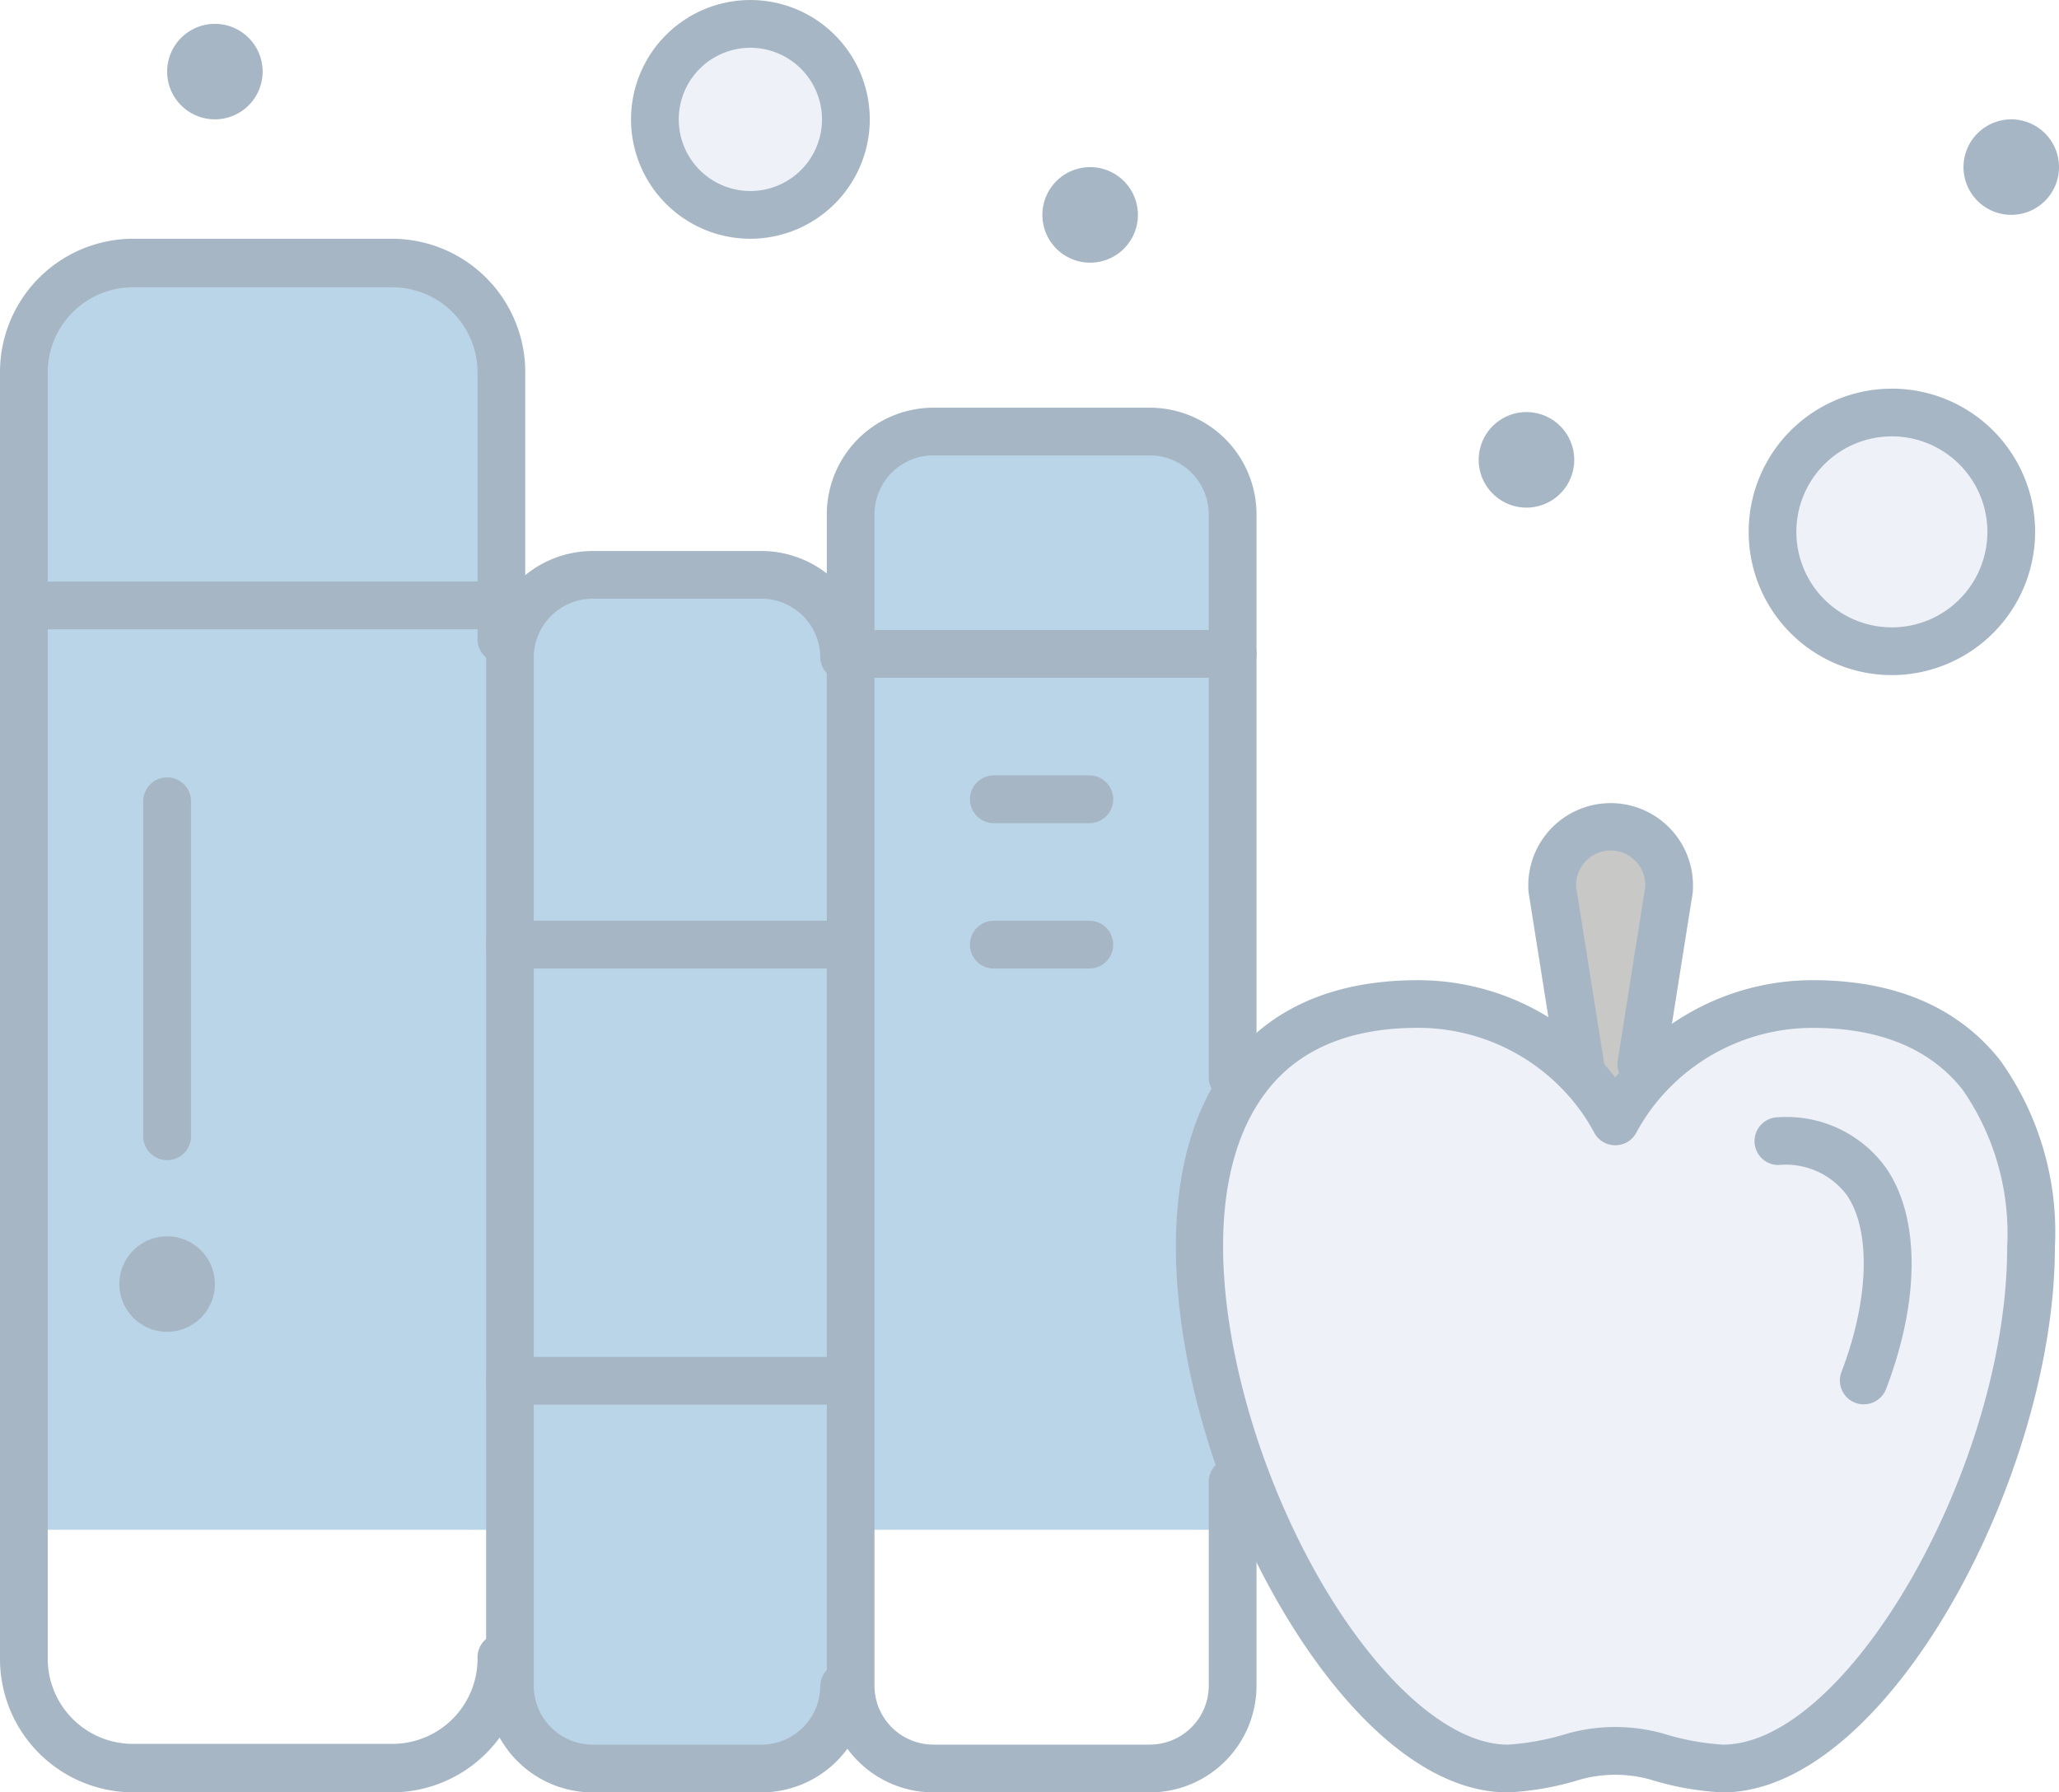 
<svg xmlns="http://www.w3.org/2000/svg" width="84.999" height="74" viewBox="0 0 84.999 74">
  <g id="Group_2151" data-name="Group 2151" transform="translate(-465.888 -136.061)" opacity="0.35" style="mix-blend-mode: normal;isolation: isolate">
    <path id="Path_2001" data-name="Path 2001" d="M486.941,155.27V164.6H467.228V155.27a4.468,4.468,0,0,1,4.468-4.47h10.775A4.468,4.468,0,0,1,486.941,155.27Z" transform="translate(-0.354 -3.896)" fill="#3886b9"/>
    <path id="Path_2002" data-name="Path 2002" d="M467.228,169.557v37.455h19.713V169.557Z" transform="translate(-0.354 -7.794)" fill="#3886b9"/>
    <path id="Path_2003" data-name="Path 2003" d="M507.823,170.82v11.828h-13.8V170.294a3.416,3.416,0,0,1,3.416-3.416h6.966a3.416,3.416,0,0,1,3.416,3.416Z" transform="translate(-7.078 -7.726)" fill="#3886b9"/>
    <path id="Path_2004" data-name="Path 2004" d="M576.388,142.76a1.971,1.971,0,1,1-1.971,1.972A1.972,1.972,0,0,1,576.388,142.76Z" transform="translate(-27.472 -1.771)" fill="#002f59"/>
    <path id="Path_2005" data-name="Path 2005" d="M568.625,158.838a4.928,4.928,0,1,1-4.927,4.928A4.927,4.927,0,0,1,568.625,158.838Z" transform="translate(-24.638 -5.739)" fill="#cdd7e8"/>
    <path id="Path_2006" data-name="Path 2006" d="M556.856,190.963c17.43,0,5.878,31.565-3.714,31.565a11.637,11.637,0,0,1-2.727-.5,6.374,6.374,0,0,0-3.418,0,11.679,11.679,0,0,1-2.727.5c-3.988,0-8.314-5.457-10.757-11.833-2.307-6.02-2.93-12.86,0-16.7v0c1.428-1.871,3.705-3.029,7.046-3.029a9.266,9.266,0,0,1,6.949,3.13,9.024,9.024,0,0,1,1.2,1.717,8.925,8.925,0,0,1,1.306-1.839A9.275,9.275,0,0,1,556.856,190.963Z" transform="translate(-16.137 -13.453)" fill="#cdd7e8"/>
    <path id="Path_2007" data-name="Path 2007" d="M554.068,181.689a2.412,2.412,0,0,1,2.407,2.588l-1.146,7.242a8.917,8.917,0,0,0-1.306,1.839,9.014,9.014,0,0,0-1.2-1.717l-1.166-7.365A2.416,2.416,0,0,1,554.068,181.689Z" transform="translate(-21.698 -11.481)" fill="#62605f"/>
    <path id="Path_2008" data-name="Path 2008" d="M549.591,158.838a1.972,1.972,0,1,1-1.971,1.972A1.973,1.973,0,0,1,549.591,158.838Z" transform="translate(-20.689 -5.764)" fill="#002f59"/>
    <path id="Path_2009" data-name="Path 2009" d="M528.554,205.745v1.976H512.782V172.237h15.772v16.808C525.623,192.884,526.247,199.725,528.554,205.745Z" transform="translate(-11.779 -8.502)" fill="#3886b9"/>
    <path id="Path_2010" data-name="Path 2010" d="M528.554,162.255v6.44H512.782v-6.44a3.418,3.418,0,0,1,3.416-3.417h8.939A3.417,3.417,0,0,1,528.554,162.255Z" transform="translate(-11.779 -5.739)" fill="#3886b9"/>
    <path id="Path_2011" data-name="Path 2011" d="M525.472,145.44a1.972,1.972,0,1,1-1.969,1.971A1.973,1.973,0,0,1,525.472,145.44Z" transform="translate(-14.584 -2.479)" fill="#002f59"/>
    <path id="Path_2012" data-name="Path 2012" d="M507.823,218.347v6.44a3.417,3.417,0,0,1-3.416,3.417h-6.966a3.417,3.417,0,0,1-3.416-3.417V212.434h13.8Z" transform="translate(-7.078 -19.129)" fill="#3886b9"/>
    <rect id="Rectangle_1351" data-name="Rectangle 1351" width="13.799" height="17.743" transform="translate(486.947 175.24)" fill="#3886b9"/>
    <path id="Path_2013" data-name="Path 2013" d="M506.006,137.4a3.942,3.942,0,1,1-3.942,3.942A3.942,3.942,0,0,1,506.006,137.4Z" transform="translate(-9.136 -0.354)" fill="#cdd7e8"/>
    <path id="Path_2014" data-name="Path 2014" d="M477.239,137.4a1.971,1.971,0,1,1-1.972,1.972A1.972,1.972,0,0,1,477.239,137.4Z" transform="translate(-2.479 -0.354)" fill="#002f59"/>
    <path id="Path_2015" data-name="Path 2015" d="M474.559,204.394a1.971,1.971,0,1,1-1.972,1.971A1.971,1.971,0,0,1,474.559,204.394Z" transform="translate(-1.771 -17.291)" fill="#002f59"/>
    <path id="Path_2016" data-name="Path 2016" d="M552.47,192.273a.985.985,0,0,1-.972-.831l-1.167-7.365c-.005-.028-.007-.056-.01-.085a3.4,3.4,0,1,1,6.784,0c0,.029,0,.055-.007.083l-1.148,7.243a.986.986,0,0,1-1.947-.308l1.139-7.2a1.429,1.429,0,1,0-2.855,0l1.161,7.317a.987.987,0,0,1-.821,1.128A.845.845,0,0,1,552.47,192.273Z" transform="translate(-21.335 -11.141)" fill="#002f59"/>
    <path id="Path_2017" data-name="Path 2017" d="M567.2,209.545a.973.973,0,0,1-.353-.065.983.983,0,0,1-.566-1.273c1.139-2.972,1.225-5.837.22-7.3a3.151,3.151,0,0,0-2.824-1.242.986.986,0,0,1,0-1.972,5.057,5.057,0,0,1,4.449,2.1c1.4,2.041,1.4,5.45-.005,9.121A.986.986,0,0,1,567.2,209.545Z" transform="translate(-24.373 -15.506)" fill="#002f59"/>
    <path id="Path_2018" data-name="Path 2018" d="M482.117,213.6H471.342a5.508,5.508,0,0,1-5.454-5.547V155.007a5.507,5.507,0,0,1,5.454-5.547h10.775a5.506,5.506,0,0,1,5.454,5.547v10.955a.985.985,0,1,1-1.969,0V155.007a3.517,3.517,0,0,0-3.485-3.543H471.342a3.518,3.518,0,0,0-3.483,3.543v53.049a3.517,3.517,0,0,0,3.483,3.543h10.775a3.517,3.517,0,0,0,3.485-3.543.985.985,0,1,1,1.969,0A5.507,5.507,0,0,1,482.117,213.6Z" transform="translate(0 -3.542)" fill="#002f59"/>
    <path id="Path_2019" data-name="Path 2019" d="M504.053,216.792h-6.966a4.408,4.408,0,0,1-4.4-4.4V169.94a4.408,4.408,0,0,1,4.4-4.4h6.966a4.408,4.408,0,0,1,4.4,4.4.986.986,0,0,1-1.971,0,2.434,2.434,0,0,0-2.431-2.431h-6.966a2.435,2.435,0,0,0-2.432,2.431v42.45a2.435,2.435,0,0,0,2.432,2.431h6.966a2.434,2.434,0,0,0,2.431-2.431.986.986,0,0,1,1.971,0A4.408,4.408,0,0,1,504.053,216.792Z" transform="translate(-6.731 -6.731)" fill="#002f59"/>
    <path id="Path_2020" data-name="Path 2020" d="M524.783,214.668h-8.939a4.407,4.407,0,0,1-4.4-4.4V161.9a4.405,4.405,0,0,1,4.4-4.4h8.939a4.406,4.406,0,0,1,4.4,4.4v23.245a.986.986,0,1,1-1.972,0V161.9a2.434,2.434,0,0,0-2.43-2.431h-8.939a2.433,2.433,0,0,0-2.43,2.431v48.363a2.433,2.433,0,0,0,2.43,2.431h8.939a2.434,2.434,0,0,0,2.43-2.431v-8.416a.986.986,0,0,1,1.972,0v8.416A4.407,4.407,0,0,1,524.783,214.668Z" transform="translate(-11.424 -4.607)" fill="#002f59"/>
    <path id="Path_2021" data-name="Path 2021" d="M486.587,170.189H466.874a.986.986,0,1,1,0-1.972h19.713a.986.986,0,0,1,0,1.972Z" transform="translate(0 -8.147)" fill="#002f59"/>
    <path id="Path_2022" data-name="Path 2022" d="M507.469,188.947h-13.8a.986.986,0,0,1,0-1.972h13.8a.986.986,0,1,1,0,1.972Z" transform="translate(-6.731 -12.9)" fill="#002f59"/>
    <path id="Path_2023" data-name="Path 2023" d="M528.2,172.869H512.428a.986.986,0,0,1,0-1.972H528.2a.986.986,0,1,1,0,1.972Z" transform="translate(-11.424 -8.826)" fill="#002f59"/>
    <path id="Path_2024" data-name="Path 2024" d="M507.469,213.064h-13.8a.985.985,0,0,1,0-1.971h13.8a.985.985,0,1,1,0,1.971Z" transform="translate(-6.731 -19.01)" fill="#002f59"/>
    <path id="Path_2025" data-name="Path 2025" d="M505.652,145.918a4.928,4.928,0,1,1,4.929-4.929A4.935,4.935,0,0,1,505.652,145.918Zm0-7.885a2.957,2.957,0,1,0,2.957,2.957A2.961,2.961,0,0,0,505.652,138.033Z" transform="translate(-8.787 0)" fill="#002f59"/>
    <path id="Path_2026" data-name="Path 2026" d="M568.271,169.327a5.913,5.913,0,1,1,5.914-5.915A5.922,5.922,0,0,1,568.271,169.327Zm0-9.857a3.943,3.943,0,1,0,3.943,3.942A3.947,3.947,0,0,0,568.271,159.47Z" transform="translate(-24.283 -5.394)" fill="#002f59"/>
    <path id="Path_2027" data-name="Path 2027" d="M474.913,194.707a.986.986,0,0,1-.986-.986v-13.8a.986.986,0,1,1,1.971,0v13.8A.985.985,0,0,1,474.913,194.707Z" transform="translate(-2.125 -10.749)" fill="#002f59"/>
    <path id="Path_2028" data-name="Path 2028" d="M552.792,223.159a12.067,12.067,0,0,1-2.99-.531,5.408,5.408,0,0,0-2.892,0,12.067,12.067,0,0,1-2.99.531c-4.766,0-9.3-6.261-11.677-12.465-2.147-5.6-3.241-13.161.1-17.6.017-.026.035-.049.054-.074,1.732-2.251,4.357-3.394,7.811-3.394a10.267,10.267,0,0,1,7.69,3.464c.158.18.311.365.457.555.182-.238.376-.47.582-.692a10.276,10.276,0,0,1,7.568-3.327c3.4,0,6.005,1.113,7.74,3.307a12.189,12.189,0,0,1,2.259,7.724C566.505,210.065,559.6,223.159,552.792,223.159Zm-4.436-2.7a7.37,7.37,0,0,1,1.974.269,10.606,10.606,0,0,0,2.462.459c5.159,0,11.742-11.515,11.742-20.535a10.421,10.421,0,0,0-1.836-6.5c-1.339-1.7-3.424-2.557-6.191-2.557a8.3,8.3,0,0,0-6.115,2.686,7.965,7.965,0,0,0-1.166,1.64.985.985,0,0,1-.869.521h0a.985.985,0,0,1-.87-.521,7.919,7.919,0,0,0-1.064-1.528,8.286,8.286,0,0,0-6.213-2.8c-2.8,0-4.9.876-6.235,2.606a.32.32,0,0,1-.028.037c-2.895,3.792-1.827,10.623.138,15.751,2.485,6.488,6.622,11.2,9.836,11.2a10.676,10.676,0,0,0,2.465-.459A7.329,7.329,0,0,1,548.356,220.459Z" transform="translate(-15.787 -13.098)" fill="#002f59"/>
    <path id="Path_2029" data-name="Path 2029" d="M524.409,180.908h-3.942a.986.986,0,0,1,0-1.972h3.942a.986.986,0,1,1,0,1.972Z" transform="translate(-13.551 -10.863)" fill="#002f59"/>
    <path id="Path_2030" data-name="Path 2030" d="M524.409,188.947h-3.942a.986.986,0,1,1,0-1.972h3.942a.986.986,0,1,1,0,1.972Z" transform="translate(-13.551 -12.9)" fill="#002f59"/>
  </g>
</svg>
